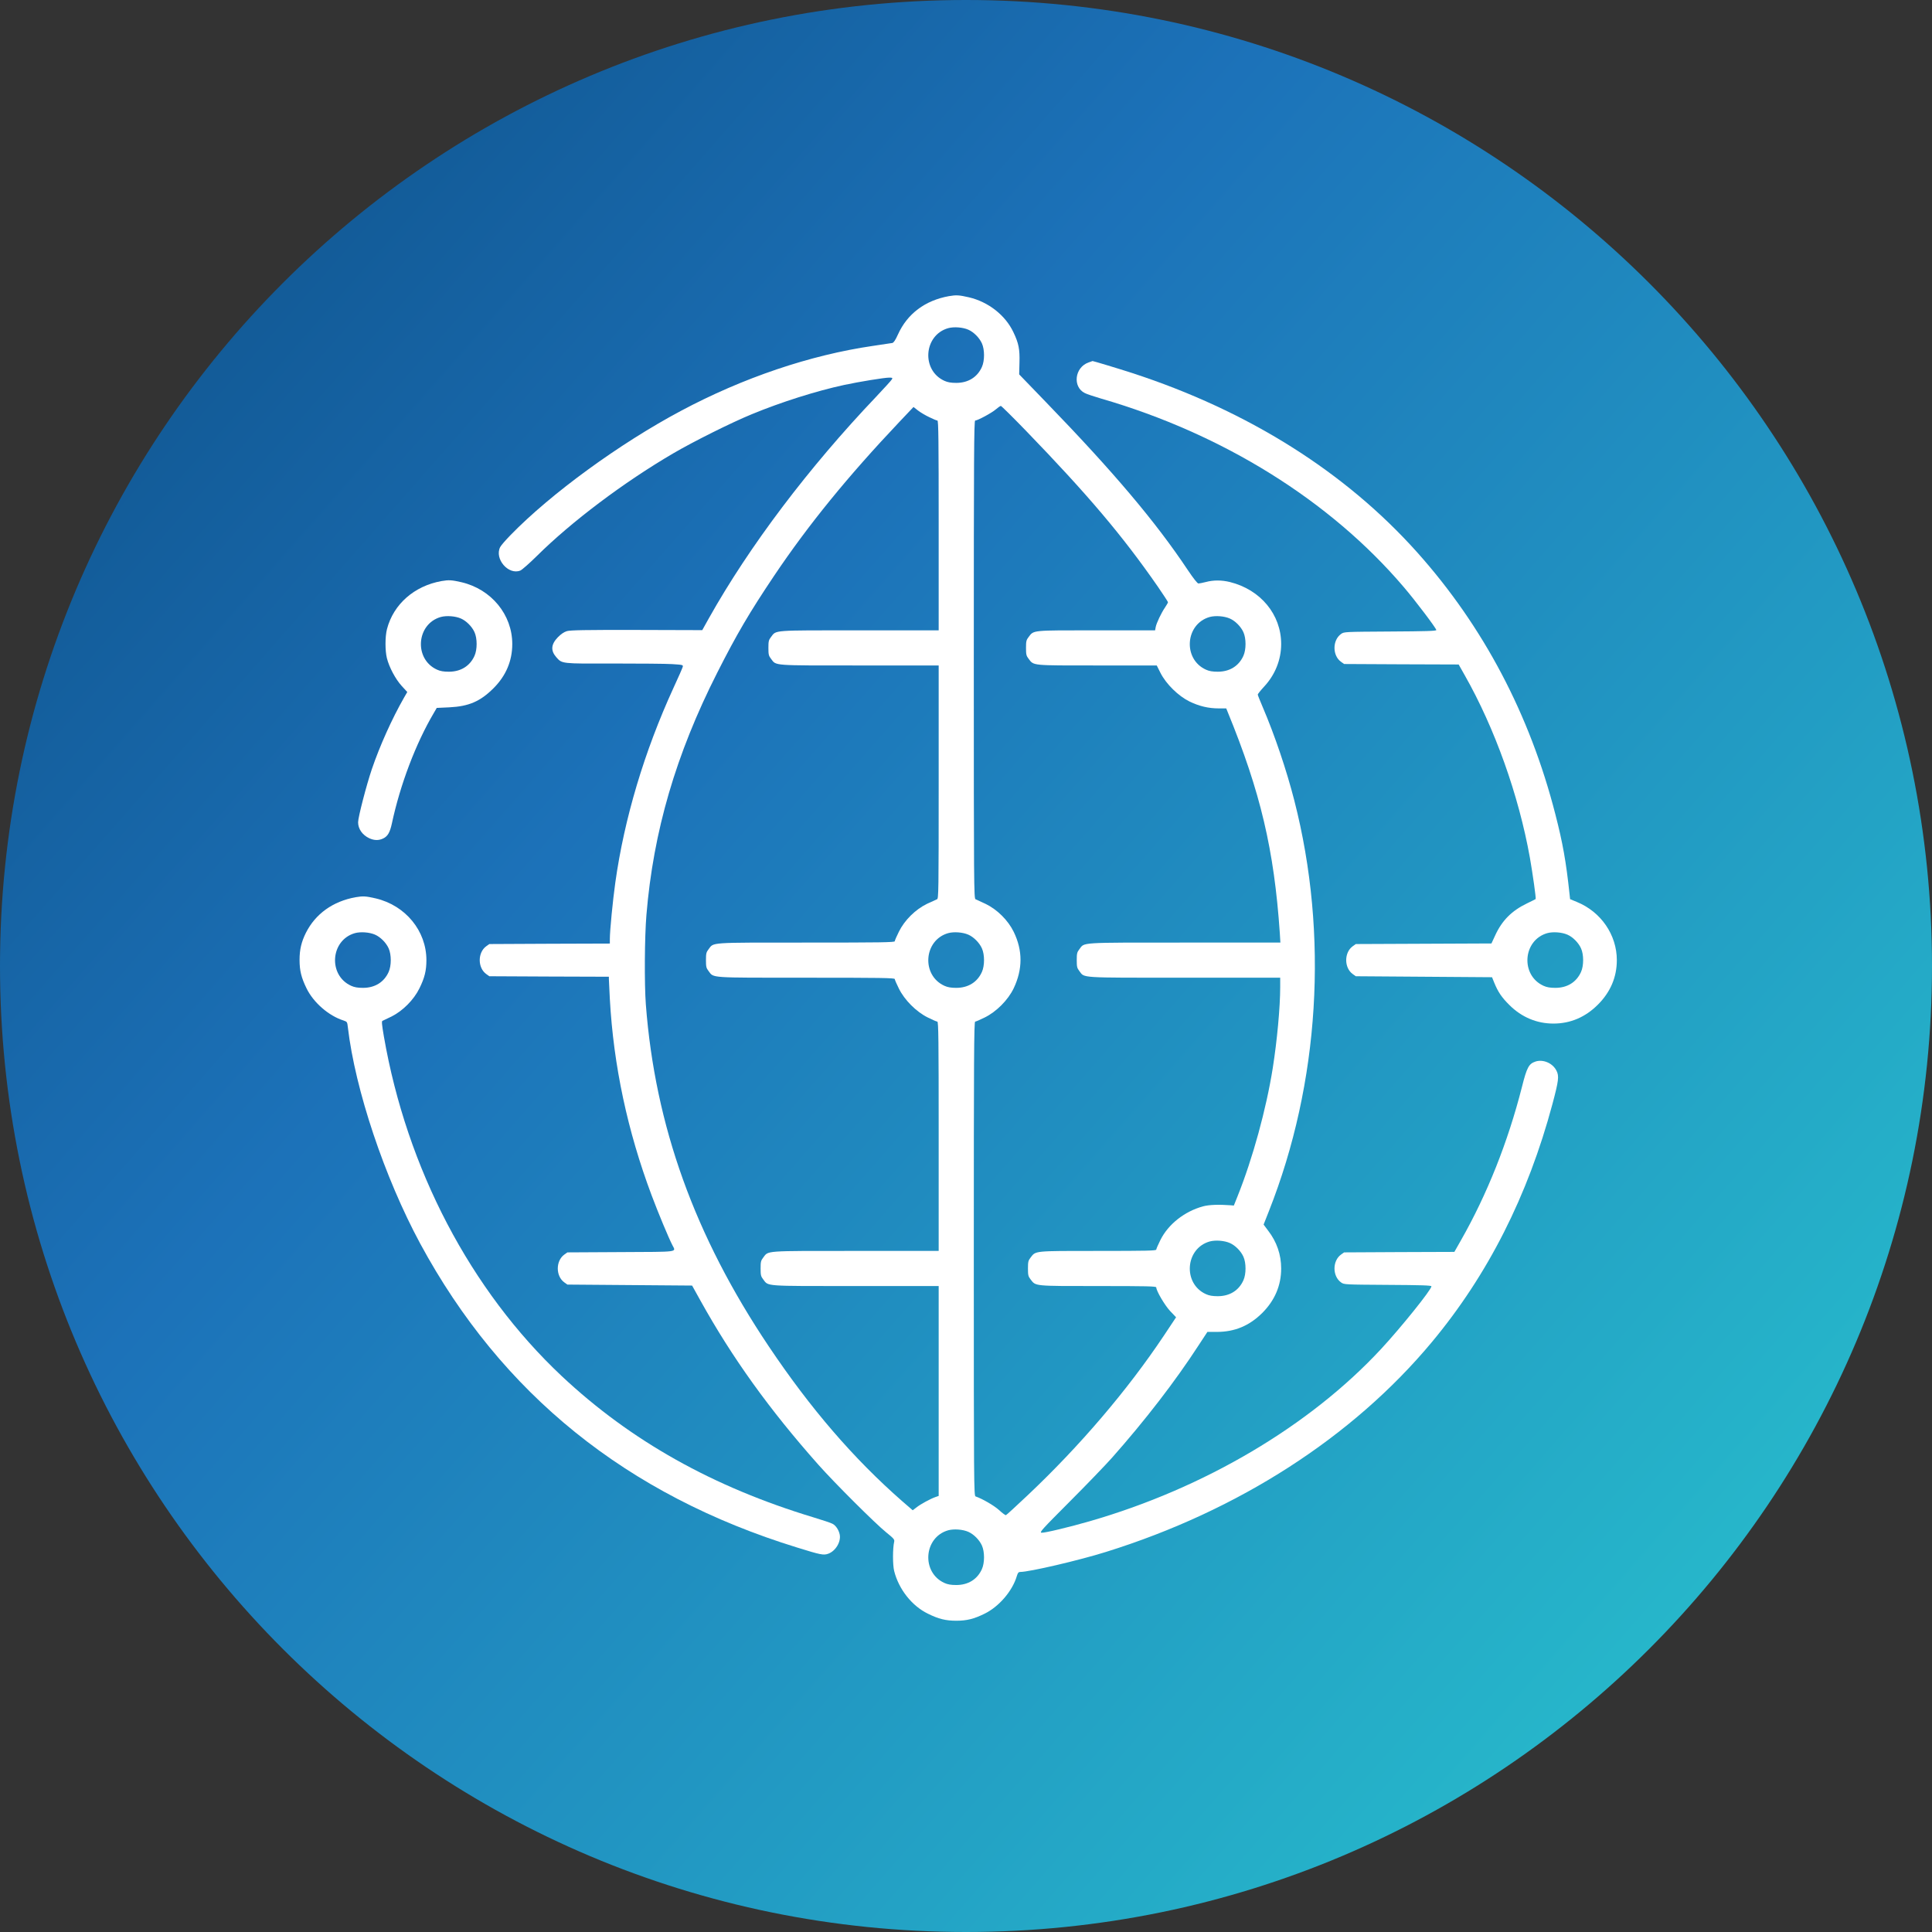 <svg width="1980" height="1980" viewBox="0 0 1980 1980" fill="none" xmlns="http://www.w3.org/2000/svg">
<rect x="0" y="0" width="1980" height="1980" fill="#333333" stroke="none"/>
<g clip-path="url(#clip0_12_2)">
<path d="M1980 990C1980 443.238 1536.76 0 990 0C443.238 0 0 443.238 0 990C0 1536.76 443.238 1980 990 1980C1536.76 1980 1980 1536.76 1980 990Z" fill="url(#paint0_linear_12_2)"/>
<path d="M972.5 303.5C948.1 307.9 929.9 321.5 920.3 342.7C917.7 348.5 915.9 351.2 914.5 351.5C913.4 351.7 904.4 353 894.5 354.5C830.2 363.9 761.5 387.1 697.8 421.1C634.9 454.6 564.6 505.9 523.4 548.2C518.4 553.3 513.5 558.9 512.6 560.7C506.5 572.7 521.1 589.7 533.3 584.7C535.1 583.9 542.7 577.2 550.2 569.8C585.6 534.7 639.2 494.3 690 464.6C710.7 452.5 749.5 433.1 770.5 424.5C800.2 412.2 836.8 400.6 865.2 394.5C880.6 391.2 906.4 387 911.3 387C914.6 387 914.9 387.2 914.1 388.7C913.6 389.7 906.3 397.7 898 406.5C828.6 479.4 767.9 559.8 726.5 633.6L719.7 645.8L652.6 645.6C599 645.5 584.6 645.8 581 646.8C578 647.7 575 649.8 571.8 653C564.7 660.3 564.2 666.7 570 673.4C576.1 680.3 574.7 680.2 628.7 680C655.4 680 682.4 680.2 688.7 680.6C699.7 681.3 700.2 681.4 699.7 683.4C699.4 684.6 695.2 694.3 690.2 705C660.4 770 639.8 838.8 630.6 904.5C628 923 625 953.8 625 962.2V967L563.3 967.2L501.5 967.5L498.4 969.7C489.4 976.1 489.4 991.9 498.4 998.3L501.5 1000.5L562.8 1000.8L624 1001V1003.3C624 1004.5 624.5 1013.8 625 1024C628.8 1092.1 643.1 1159.2 667.8 1225C674.6 1243.1 685.2 1268.6 689.1 1276.1C692.8 1283.5 697.1 1282.9 636.3 1283.2L581.5 1283.5L578.4 1285.7C569.4 1292.1 569.4 1307.9 578.4 1314.3L581.5 1316.5L645.4 1317L709.3 1317.5L717.9 1333C750.6 1391.8 788.4 1444.4 838.6 1501C854.9 1519.4 897 1561.4 908.3 1570.5C915.9 1576.6 916.9 1577.8 916.4 1580C914.8 1586.9 914.8 1603.8 916.4 1610.1C921.1 1628.7 934.5 1645.8 951 1653.8C961.9 1659.2 969.3 1661 980 1661C990.7 1661 998.1 1659.2 1009 1653.8C1023.8 1646.6 1037.6 1630.5 1042.1 1615.2C1043.1 1611.9 1043.8 1611 1045.6 1611C1054.9 1611 1105.6 1599.2 1133.4 1590.5C1269.2 1548.2 1386.3 1472.8 1467.3 1375.6C1524.8 1306.6 1565.8 1225.6 1591 1131.5C1597.4 1107.5 1598 1102.8 1595.1 1097.2C1591.2 1089.5 1581.5 1085.4 1573.7 1087.9C1566.8 1090.2 1564.8 1093.8 1559.7 1114.2C1545.4 1170.3 1524.1 1224 1497.2 1271.2L1490.5 1283L1434 1283.2L1377.5 1283.5L1374.4 1285.7C1365.4 1292.1 1365.4 1307.9 1374.4 1314.3C1377.5 1316.5 1377.8 1316.5 1422.3 1316.8C1456.7 1317 1467 1317.3 1467 1318.3C1467 1321.7 1435.8 1360.5 1415.4 1382.5C1342.3 1461.3 1234.4 1525.1 1116.9 1559C1096.1 1565 1070.3 1571.2 1067.4 1570.8C1065 1570.5 1068 1567.3 1096.2 1539C1113.5 1521.7 1133 1501.4 1139.6 1494C1173.7 1455.5 1204.6 1415.4 1228.4 1378.7L1237.4 1365H1247C1265.4 1365 1280.4 1358.7 1293.6 1345.6C1306.5 1332.7 1313 1317.4 1313 1300C1313 1285.8 1308.5 1272.7 1299.7 1261.3L1295 1255L1300.4 1241.3C1352.4 1109.9 1361.8 958.2 1326.5 820.5C1318.5 789.2 1306.3 753.2 1294.1 724.7C1291.3 718.2 1289 712.4 1289 711.8C1289 711.3 1291.9 707.6 1295.5 703.7C1306.8 691.6 1313 676.1 1313 660C1313 629.8 1291.9 604.3 1260.5 596.5C1252 594.4 1243.5 594.4 1235.7 596.5C1232.5 597.3 1229.1 598 1228.2 598C1227.1 597.9 1223 592.7 1217.3 584.2C1184.4 534.8 1141.3 483.8 1072.4 412.6L1044.5 383.7L1044.8 371.6C1045.2 357.9 1044 351.8 1038.6 340.5C1030.4 323.1 1013 309.4 993 304.7C983 302.4 980 302.2 972.5 303.5ZM992.4 337.9C997.9 340.3 1003.7 346.1 1006.3 351.9C1009.2 358.3 1009.2 369.7 1006.3 376.1C1001.6 386.6 992.2 392.4 980 392.4C974.6 392.4 971.2 391.8 967.9 390.3C944 379.5 946.6 343.4 971.8 336.3C977.7 334.7 986.8 335.4 992.4 337.9ZM1051.2 441.2C1115 507.2 1150.4 549 1186.6 601.2C1192.3 609.5 1197 616.7 1197 617.2C1197 617.7 1195.6 620.1 1194 622.5C1190.1 628.2 1185.2 638.5 1184.4 642.7L1183.8 646H1123.8C1057 646 1059.6 645.7 1054.2 652.8C1051.8 655.9 1051.5 657.2 1051.5 664C1051.5 670.8 1051.8 672.1 1054.2 675.2C1059.6 682.3 1056.9 682 1124.7 682H1185.5L1189.4 689.8C1195.2 701.1 1207.5 713.2 1219 718.9C1228.9 723.7 1238.4 726 1249.1 726H1256.7L1258.2 729.7C1291.8 811.7 1305.8 871 1311.6 956.2L1312.2 966H1214C1104.7 966 1111.7 965.6 1106.2 972.8C1103.8 975.9 1103.5 977.2 1103.5 984C1103.5 990.8 1103.8 992.1 1106.2 995.2C1111.7 1002.4 1104.7 1002 1213.9 1002H1312V1011.7C1312 1032.2 1308.8 1066.6 1304.4 1094.5C1297.7 1136.7 1283.8 1187.3 1268.3 1226L1264.5 1235.5L1261 1235.2C1248.8 1234.3 1239 1234.7 1233 1236.3C1213.9 1241.5 1197.2 1254.7 1189.2 1270.9C1186.9 1275.5 1185 1279.9 1185 1280.6C1185 1281.8 1175.5 1282 1125.4 1282C1059.1 1282 1061.6 1281.8 1056.2 1288.8C1053.8 1291.9 1053.5 1293.2 1053.5 1300C1053.5 1306.8 1053.8 1308.1 1056.2 1311.2C1061.6 1318.2 1059.1 1318 1125.4 1318C1175.5 1318 1185 1318.2 1185 1319.4C1185 1322.9 1193.6 1337.6 1199.2 1343.6L1205.3 1350L1192.8 1368.8C1155.5 1424.7 1106.6 1482 1053.1 1532.5C1041.4 1543.5 1031.5 1552.7 1030.9 1552.8C1030.4 1553 1027.2 1550.7 1023.9 1547.6C1018.7 1542.9 1006.6 1535.9 999.8 1533.6C998.1 1533.1 998 1520.6 998 1290C998 1083.7 998.2 1047 999.4 1047C1000.1 1047 1004.5 1045.1 1009.1 1042.8C1021.2 1036.9 1033.1 1024.8 1038.8 1013C1048.2 993.3 1048.2 974.1 1038.9 955C1033.1 943.1 1022 932.1 1010 926.3C1005.3 924.1 1000.7 922 999.8 921.6C998.1 921.1 998 908.5 998 676C998 468 998.2 431 999.4 431C1001.9 431 1016.5 423.1 1020.5 419.6C1022.7 417.7 1025 416.1 1025.7 416C1026.3 416 1037.8 427.4 1051.2 441.2ZM952.5 427.6C956.3 429.5 960 431 960.7 431C961.8 431 962 451.9 962 538.5V646H880.9C790.6 646 795.7 645.6 790.2 652.8C787.8 655.9 787.5 657.2 787.5 664C787.5 670.8 787.8 672.1 790.2 675.2C795.7 682.4 790.6 682 880.9 682H962V801.5C962 914.5 961.9 921.1 960.3 921.6C959.3 922 954.7 924.1 950 926.3C938.1 932.1 927 943.1 921.2 954.9C918.9 959.5 917 963.9 917 964.6C917 965.8 902.9 966 826.4 966C725.6 966 731.7 965.6 726.2 972.8C723.8 975.9 723.5 977.2 723.5 984C723.5 990.8 723.8 992.1 726.2 995.2C731.7 1002.4 725.6 1002 826.4 1002C902.9 1002 917 1002.2 917 1003.4C917 1004.1 918.9 1008.5 921.2 1013.1C927 1024.9 939.1 1037 950.9 1042.8C955.5 1045.1 959.9 1047 960.6 1047C961.8 1047 962 1065.1 962 1164.5V1282H876.9C782.2 1282 787.7 1281.6 782.2 1288.8C779.8 1291.9 779.5 1293.2 779.5 1300C779.5 1306.8 779.8 1308.1 782.2 1311.2C787.7 1318.4 782.2 1318 876.9 1318H962V1425.6V1533.1L958.8 1534.2C953.6 1536 943.3 1541.6 939.2 1544.9L935.4 1547.8L924.3 1538.2C874.9 1494.9 830.8 1443.8 788 1380C711.9 1266.6 671.4 1153.8 661.9 1029.5C660.3 1008.6 660.6 959.7 662.5 937.5C669.6 852.1 692.6 773.2 735 689.5C755 650 768.1 627.7 793.4 590C828.5 537.8 868.7 488.4 921.8 432.3L936.2 417.1L940.8 420.7C943.4 422.7 948.6 425.8 952.5 427.6ZM1260.4 633.9C1265.9 636.3 1271.7 642.1 1274.3 647.9C1277.2 654.3 1277.2 665.7 1274.3 672.1C1269.6 682.6 1260.2 688.4 1248 688.4C1242.6 688.4 1239.2 687.8 1235.9 686.3C1212 675.5 1214.6 639.4 1239.8 632.3C1245.7 630.7 1254.8 631.4 1260.4 633.9ZM992.4 957.9C997.9 960.3 1003.7 966.1 1006.3 971.9C1009.2 978.3 1009.2 989.7 1006.3 996.1C1001.6 1006.6 992.2 1012.4 980 1012.4C974.6 1012.4 971.2 1011.8 967.9 1010.3C944 999.5 946.6 963.4 971.8 956.3C977.7 954.7 986.8 955.4 992.4 957.9ZM1260.4 1273.9C1265.9 1276.3 1271.7 1282.1 1274.3 1287.9C1277.2 1294.3 1277.2 1305.7 1274.3 1312.1C1269.6 1322.6 1260.2 1328.4 1248 1328.4C1242.6 1328.4 1239.2 1327.8 1235.9 1326.3C1212 1315.5 1214.6 1279.4 1239.8 1272.3C1245.7 1270.7 1254.8 1271.4 1260.4 1273.9ZM992.4 1569.9C997.9 1572.3 1003.7 1578.1 1006.3 1583.9C1009.2 1590.3 1009.2 1601.7 1006.3 1608.1C1001.6 1618.6 992.2 1624.4 980 1624.4C974.6 1624.4 971.2 1623.8 967.9 1622.3C944 1611.5 946.6 1575.4 971.8 1568.3C977.7 1566.7 986.8 1567.4 992.4 1569.9Z" fill="white"/>
<path d="M1115.5 371.5C1101.4 376.5 1099 396.4 1111.7 402.8C1113.8 403.9 1121.4 406.4 1128.5 408.5C1253.1 444.6 1363.1 513 1438.5 601.5C1450.6 615.6 1472 644 1472 645.7C1472 646.7 1461.2 647 1424.8 647.2C1377.7 647.5 1377.5 647.5 1374.4 649.7C1365.4 656.1 1365.4 671.9 1374.4 678.3L1377.5 680.5L1436.2 680.8L1494.9 681L1501 691.8C1531.9 746.2 1556.4 814.8 1567.9 879C1570.8 895.5 1574.4 921 1573.8 921.4C1573.6 921.6 1569.7 923.5 1565 925.8C1549.2 933.4 1539.3 943.4 1532.3 958.7L1528.5 966.9L1459 967.2L1389.5 967.5L1386.4 969.7C1377.4 976.1 1377.4 991.9 1386.4 998.3L1389.5 1000.5L1459.3 1001L1529.1 1001.5L1531.4 1007.2C1535.3 1016.7 1539 1022.2 1547 1030.1C1559.5 1042.5 1575 1049 1592 1049C1609.4 1049 1624.7 1042.5 1637.6 1029.6C1650.5 1016.7 1657 1001.4 1657 984C1657 958 1640.7 934.4 1615.9 924.3L1609.1 921.5L1608.5 916C1605 883.1 1601.6 864 1594 834.5C1567.8 732.2 1520.2 642 1452.6 566.3C1378.8 483.7 1279.2 421 1160 382.2C1147.1 378 1120.2 369.9 1119.7 370C1119.6 370.1 1117.7 370.7 1115.5 371.5ZM1606.4 957.9C1611.9 960.3 1617.7 966.1 1620.3 971.9C1623.2 978.3 1623.2 989.7 1620.3 996.1C1615.6 1006.6 1606.2 1012.4 1594 1012.4C1588.6 1012.4 1585.2 1011.8 1581.9 1010.3C1558 999.5 1560.6 963.4 1585.8 956.3C1591.7 954.7 1600.8 955.4 1606.4 957.9Z" fill="white"/>
<path d="M452.5 595.5C424.5 600.5 403.2 619.3 396.6 644.7C394.6 652.4 394.6 666.8 396.5 674.5C398.9 683.9 405.2 695.8 411.6 702.9L417.4 709.2L414.1 714.9C401.6 736.8 389.2 764.4 381 788.5C375.5 804.8 367 837.5 367 842.7C367 849.5 371.4 855.8 378.5 859.1C383.5 861.4 388.2 861.5 392.7 859.3C397.3 857.1 399.6 853.2 401.6 844C410.1 804.2 426.1 761.9 444.7 730.5L447.6 725.5L460.6 724.9C480.4 723.9 492.1 718.9 505.6 705.5C518.5 692.7 525 677.4 525 660C525 630 503.6 603.9 473 596.7C463 594.4 460 594.2 452.5 595.5ZM472.4 633.9C477.9 636.3 483.7 642.1 486.3 647.9C489.2 654.3 489.2 665.7 486.3 672.1C481.6 682.6 472.2 688.4 460 688.4C454.6 688.4 451.2 687.8 447.9 686.3C424 675.5 426.6 639.4 451.8 632.3C457.7 630.7 466.8 631.4 472.4 633.9Z" fill="white"/>
<path d="M364.5 919.5C341.2 923.7 323.3 936.5 313.5 956C308.9 965.2 307 973.2 307 983.7C307 994.7 308.8 1002 314.2 1013C321.3 1027.5 336.9 1041.1 352.2 1045.9C355.7 1047.1 355.9 1047.3 356.5 1052.8C364 1116.9 394.1 1206.7 430.6 1274.4C514 1428.7 642.3 1532.2 817 1586C841.1 1593.5 843.9 1594 848.6 1592.4C856.2 1589.8 862 1580.3 860.6 1572.8C859.7 1568.1 856.6 1563.3 853.1 1561.6C851.5 1560.7 842.8 1557.8 833.8 1555.1C730.6 1523.9 646.4 1476.6 575.7 1410.3C482.2 1322.4 416.9 1197.7 393.4 1062.1C391.3 1049.8 391 1046.5 392 1046.2C392.7 1045.9 396.9 1043.9 401.4 1041.7C412.9 1035.9 424.1 1024.6 429.8 1013C435.2 1002.1 437 994.7 437 984C437 954 415.6 927.9 385 920.7C375 918.4 372 918.2 364.5 919.5ZM384.4 957.9C389.9 960.3 395.7 966.1 398.3 971.9C401.2 978.3 401.2 989.7 398.3 996.1C393.6 1006.6 384.2 1012.4 372 1012.4C366.6 1012.4 363.2 1011.8 359.9 1010.3C336 999.5 338.6 963.4 363.8 956.3C369.7 954.7 378.8 955.4 384.4 957.9Z" fill="white"/>
</g>
<defs>
<linearGradient id="paint0_linear_12_2" x1="0" y1="0" x2="2099.34" y2="1844.14" gradientUnits="userSpaceOnUse">
<stop stop-color="#0C4C82"/>
<stop offset="0.359" stop-color="#1C72B9"/>
<stop offset="0.854" stop-color="#26B6CA"/>
<stop offset="1" stop-color="#30B9C7"/>
</linearGradient>
<clipPath id="clip0_12_2">
<rect width="1980" height="1980" fill="white"/>
</clipPath>
</defs>
</svg>
